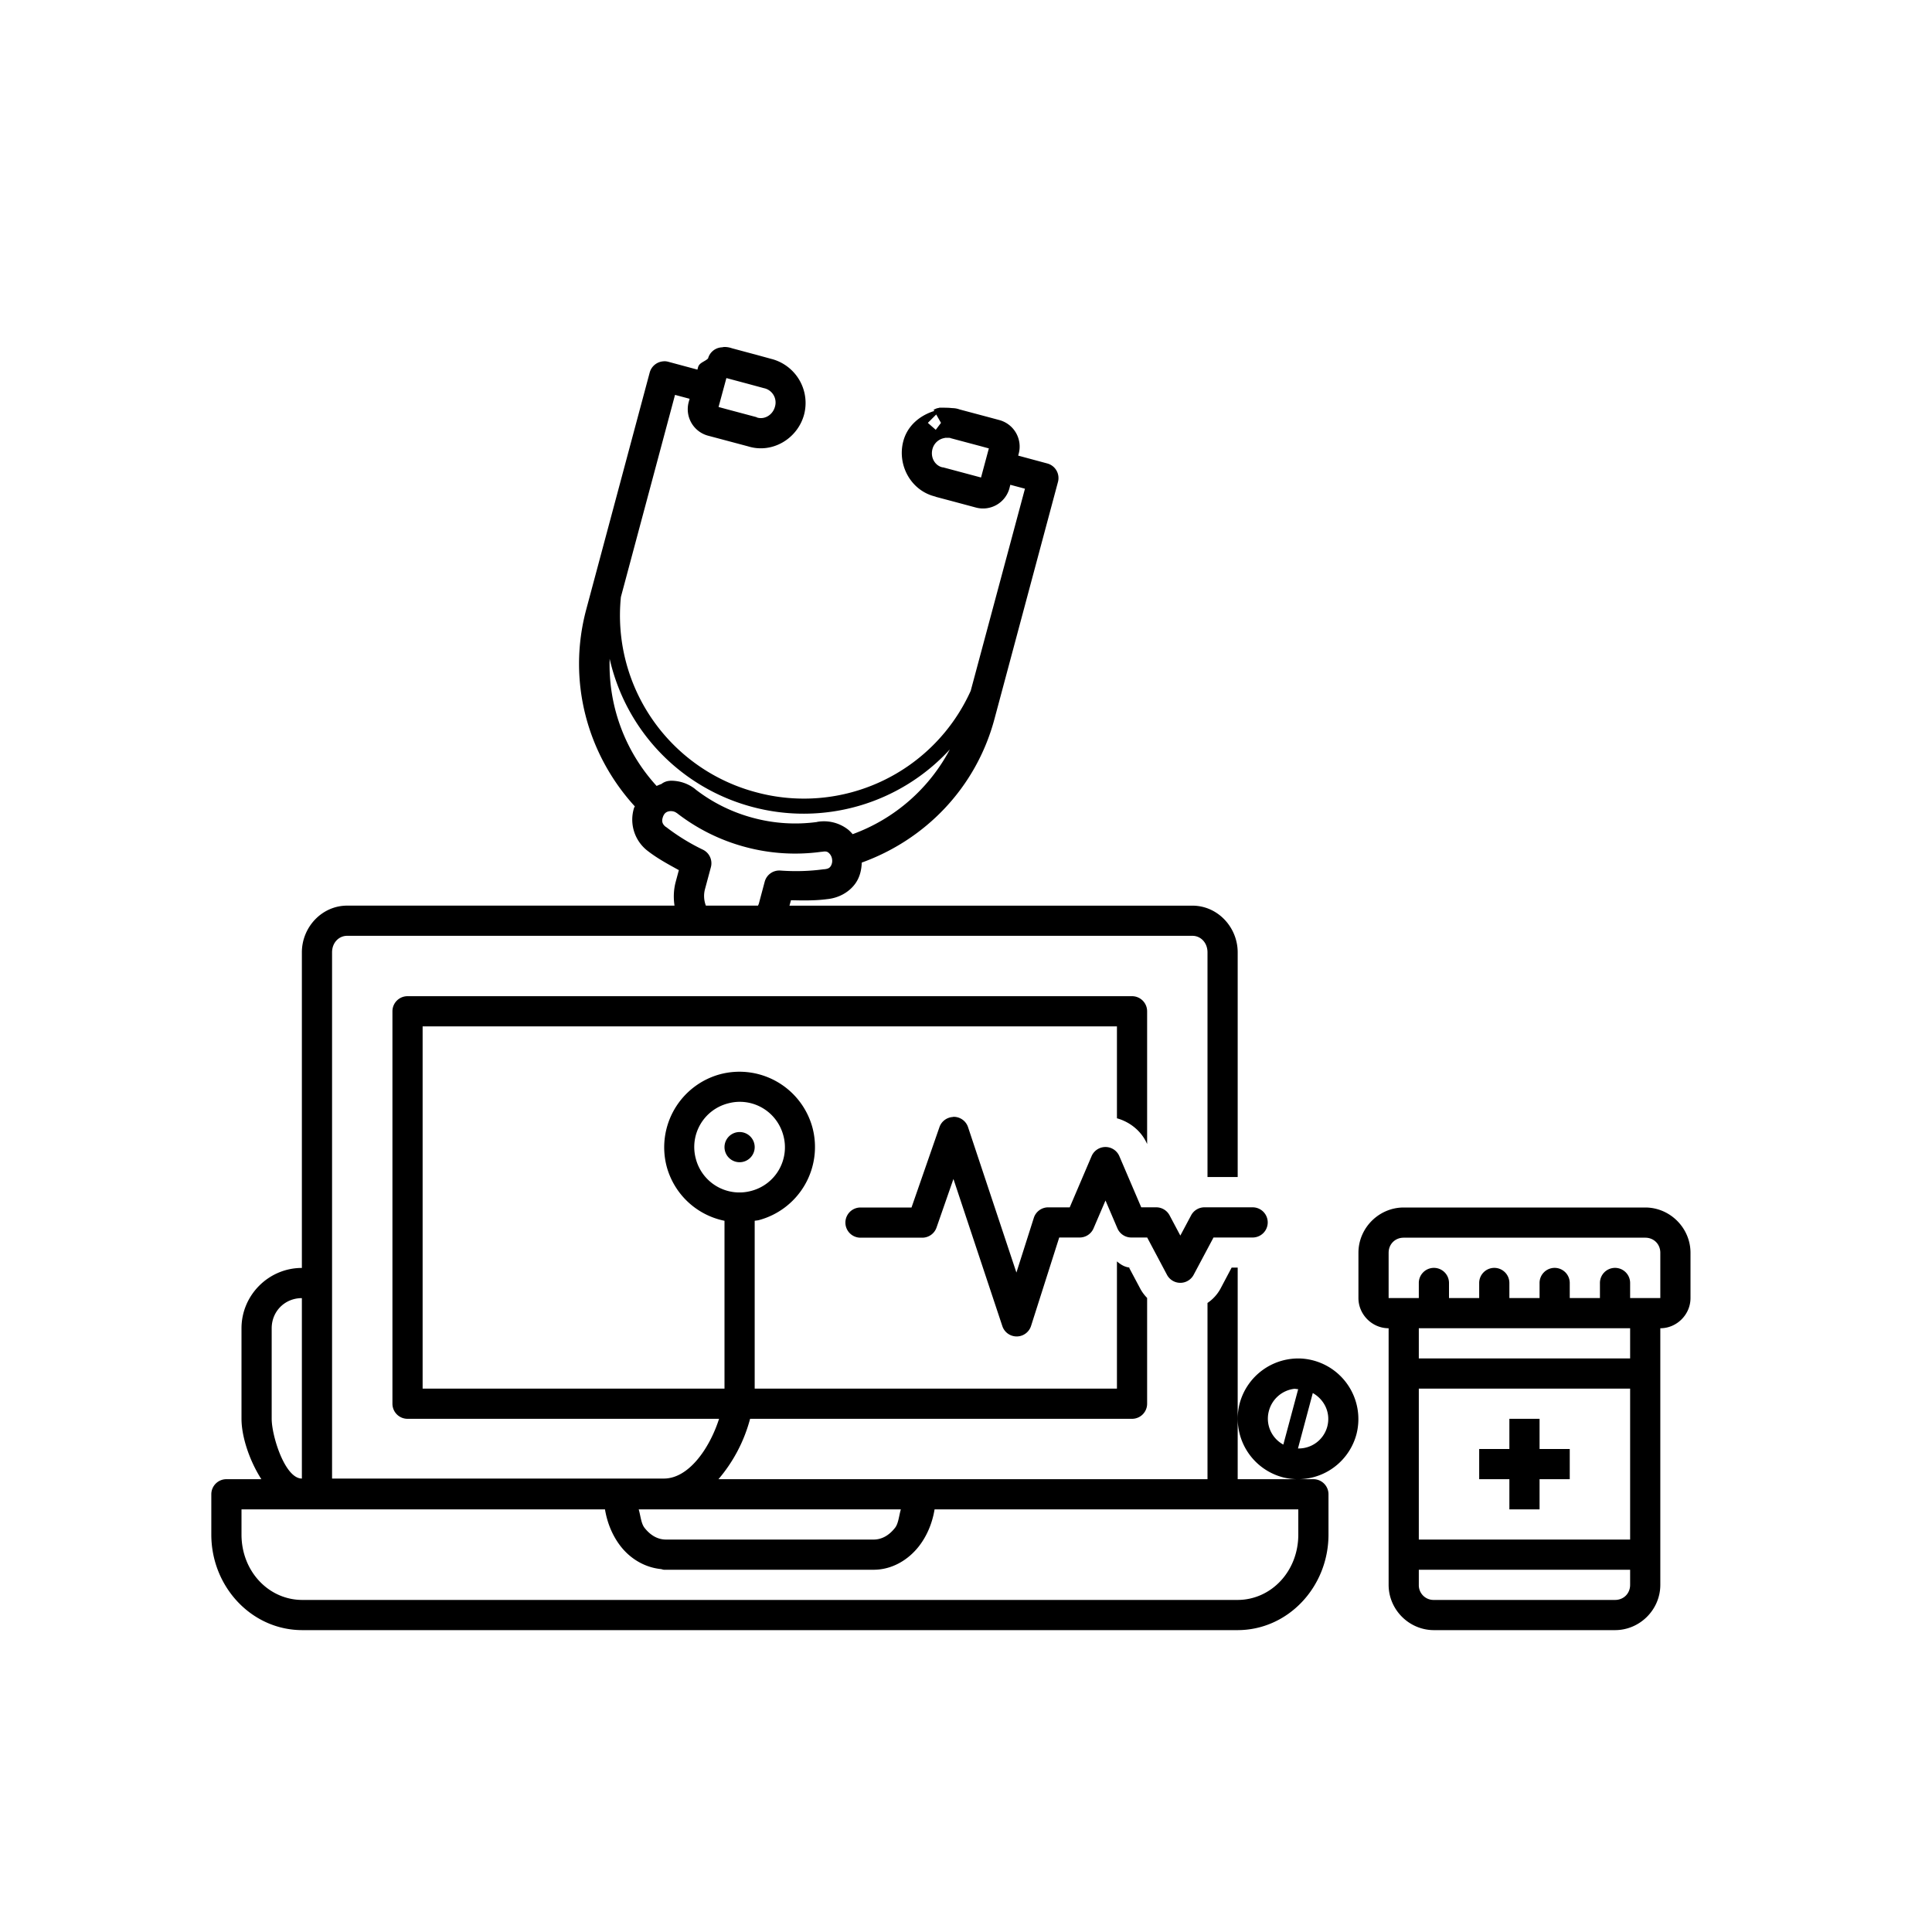<!-- <svg xmlns="http://www.w3.org/2000/svg" viewBox="0 0 38.61 47.12"><title>shield</title><g id="Layer_2" data-name="Layer 2"><g id="Layer_1-2" data-name="Layer 1"><path d="M19.44,0V3a43.86,43.86,0,0,1,7.72.68,14.71,14.71,0,0,0,8.32,9c-.69,12.53-1.86,23.38-15.93,31.1C6.2,37.38,2.43,22.61,3.08,12.84c4.19-1.37,6.34-3.72,8.5-9.14A43.17,43.17,0,0,1,19.44,3V0m0,0A41.72,41.72,0,0,0,9.35,1.12C6.82,8.07,4.93,9.44.3,10.49-1.28,22.07,3.14,40.17,19.66,47.12c17.79-9.05,18.21-22.94,18.94-36.73C34,9.86,30.08,5.12,29.66,1.12A46.41,46.41,0,0,0,19.44,0Z"/><path d="M19.28,5.37l.14,36a30.93,30.93,0,0,1-14-27.42c5-.92,7.69-4.85,7.83-8A25.12,25.12,0,0,1,19.28,5.37Z"/></g></g></svg> -->
<svg xmlns="http://www.w3.org/2000/svg" width="64" height="64" id="antivirus"><path d="M24.014 11.494c-.058 0-.086.01-.076.01a.5.5 0 0 0-.07.006.5.5 0 0 0-.413.365c-.11.109-.29.134-.332.293l-.02.076-.966-.26a.494.494 0 0 0-.149-.017v.002a.503.503 0 0 0-.465.369l-2.103 7.851c-.642 2.397.052 4.82 1.61 6.524-.007.017-.02.031-.026.049a1.304 1.304 0 0 0 .451 1.425c.319.248.677.442 1.033.637l-.103.383c-.072.266-.08.535-.041.793H11.5c-.835 0-1.5.712-1.5 1.549v10.453c-1.1 0-2 .9-2 2V47c0 .582.257 1.375.658 2H7.5a.5.5 0 0 0-.5.5v1.334C7 52.564 8.336 54 10.014 54h30.98c1.678 0 3.014-1.436 3.014-3.166V49.5a.5.5 0 0 0-.5-.5H41v-7.01h-.2l-.374.707a1.354 1.354 0 0 1-.426.465V49H23.8a5.08 5.08 0 0 0 1.048-2H37.5a.5.5 0 0 0 .5-.5v-3.504a1.358 1.358 0 0 1-.223-.299l-.375-.705h.075c-.191 0-.34-.09-.477-.207V46H25v-5.56c.049-.01.098-.01.146-.024a2.508 2.508 0 0 0 1.768-3.062 2.506 2.506 0 0 0-3.06-1.768 2.508 2.508 0 0 0-1.768 3.062A2.498 2.498 0 0 0 24 40.44V46H14V34h23v3.045c.42.116.812.416 1 .853V33.5a.5.5 0 0 0-.5-.5h-24a.5.5 0 0 0-.5.5v13a.5.5 0 0 0 .5.5h10.32c-.311.973-1 1.973-1.82 1.979H11v-17.43c0-.324.227-.549.5-.549h28c.273 0 .5.225.5.549v7.441h1V31.55c0-.837-.665-1.549-1.5-1.549H26.152l.05-.18c.404.01.809.017 1.206-.037.397-.04.74-.246.936-.53.144-.209.194-.445.203-.68 2.082-.75 3.78-2.455 4.396-4.757l2.104-7.853a.5.5 0 0 0-.354-.611l-.964-.26.019-.072a.909.909 0 0 0-.637-1.104l-.386-.104-.965-.257.039.011c-.138-.049-.203-.044-.283-.05-.08-.01-.156-.01-.221-.01v-.002h-.16c-.009 0-.018 0-.043.01a.435.435 0 0 0-.069.015l-.097.043.023.041c-.477.148-.888.485-1.025.998-.213.795.255 1.656 1.08 1.842h-.02l.58.154.772.207a.907.907 0 0 0 1.102-.636l.03-.12.485.13-1.797 6.695a6.06 6.06 0 0 1-7.111 3.36 6.059 6.059 0 0 1-4.477-6.468l1.793-6.695.483.129-.032.117a.908.908 0 0 0 .637 1.104l.387.103.945.252c.808.252 1.643-.26 1.856-1.055a1.508 1.508 0 0 0-1.059-1.835h-.002L25 11.738a.5.5 0 0 0-.002 0l-.773-.207.039.012a.765.765 0 0 0-.25-.049zm-.086.99a.5.5 0 0 0 .01.004l-.01-.002v-.002zm.134.04.678.181.576.156a.5.5 0 0 0 .002 0 .485.485 0 0 1 .354.61c-.074.275-.344.437-.594.36a.5.5 0 0 0-.02-.013l-.964-.257-.291-.079.26-.959zm6.952 1.206c.072.129.158.278.158.278l-.174.23-.262-.23.278-.278zm.289.774h.138c.044 0 .093.02.022 0a.5.5 0 0 0 .039.014l.965.257.29.079-.259.964-.676-.181-.58-.155a.5.5 0 0 0-.02 0c-.254-.058-.407-.332-.333-.607a.496.496 0 0 1 .414-.367v-.004zM20.195 21.82a6.576 6.576 0 0 0 4.721 4.909 6.572 6.572 0 0 0 6.549-1.903 5.945 5.945 0 0 1-3.22 2.807 1.237 1.237 0 0 0-.145-.147 1.299 1.299 0 0 0-1.047-.257h.017a5.348 5.348 0 0 1-2.127-.137 5.356 5.356 0 0 1-1.91-.947h.004a1.29 1.29 0 0 0-.836-.282H22.2v.002a.5.5 0 0 0-.293.108c-.055.016-.104.041-.156.062a5.943 5.943 0 0 1-1.555-4.215zm2.032 5.05c.068 0 .135.02.189.062a.5.5 0 0 0 .004 0 6.373 6.373 0 0 0 2.266 1.125 6.367 6.367 0 0 0 2.521.16.5.5 0 0 0 .02 0c.145-.026.187 0 .234.043a.337.337 0 0 1 .103.205.334.334 0 0 1-.043.224c-.034.05-.07.092-.216.106a.5.5 0 0 0-.018 0c-.467.065-.95.078-1.437.043a.5.5 0 0 0-.518.369l-.197.738a.5.5 0 0 0-.002 0c-.005.02-.016.036-.022.055h-1.728a.89.89 0 0 1-.033-.533l.199-.74a.5.5 0 0 0-.264-.58 6.893 6.893 0 0 1-1.223-.754.5.5 0 0 0-.005 0c-.131-.1-.138-.204-.1-.32.038-.118.106-.2.27-.204zm2.185 9.632c.7-.044 1.348.406 1.537 1.111a1.491 1.491 0 0 1-1.06 1.836 1.493 1.493 0 0 1-1.838-1.06 1.491 1.491 0 0 1 1.06-1.836c.101-.027.201-.045.301-.051zm7.156.494v.006a.5.5 0 0 0-.447.334L30.195 40h-1.69a.5.5 0 1 0 0 1h2.046a.5.5 0 0 0 .472-.334l.561-1.611.578 1.74 1.043 3.137a.5.5 0 0 0 .951-.012l.932-2.926h.678a.5.5 0 0 0 .459-.303l.396-.923.395.923a.5.5 0 0 0 .459.303h.527l.656 1.236a.5.5 0 0 0 .883 0l.658-1.236h1.296a.5.5 0 1 0 0-1h-1.597a.5.5 0 0 0-.441.266l-.357.67-.356-.67a.5.5 0 0 0-.441-.266h-.498L37.08 38.3a.5.5 0 0 0-.92 0l-.724 1.695h-.713a.5.5 0 0 0-.477.35l-.576 1.81-.559-1.68-1.043-3.136a.5.5 0 0 0-.5-.342zM24.5 37.5a.5.5 0 0 0-.5.5.5.5 0 0 0 .5.5.5.5 0 0 0 .5-.5.5.5 0 0 0-.5-.5zm22 2.5c-.822 0-1.5.678-1.5 1.5V43c0 .546.454 1 1 1v8.5c0 .822.678 1.5 1.5 1.5h6c.822 0 1.5-.678 1.5-1.5V44c.546 0 1-.454 1-1v-1.5c0-.822-.678-1.5-1.5-1.5h-8zm0 1h8c.286 0 .5.214.5.5V43h-1v-.492a.5.5 0 0 0-.508-.508.5.5 0 0 0-.492.508V43h-1v-.492a.5.5 0 0 0-.508-.508.5.5 0 0 0-.492.508V43h-1v-.492a.5.5 0 0 0-.508-.508.5.5 0 0 0-.492.508V43h-1v-.492a.5.5 0 0 0-.508-.508.5.5 0 0 0-.492.508V43h-1v-1.5c0-.286.214-.5.5-.5zM10 43.002v5.977c-.563 0-1-1.416-1-1.979v-2.998c0-.563.437-1 1-1zM47 44h7v1h-7v-1zm-3.88 1.004a2.01 2.01 0 0 0-2.052 1.478 2.009 2.009 0 0 0 1.414 2.452 2.007 2.007 0 0 0 2.45-1.414 2.009 2.009 0 0 0-1.813-2.516zM47 46h7v5h-7v-5zm-4.139.008c.046-.006.095.01.143.01l-.492 1.836a.977.977 0 0 1-.479-1.112.994.994 0 0 1 .828-.734zm.627.138c.388.22.6.66.479 1.114a.978.978 0 0 1-.97.722l.491-1.836zM50 47v1h-1v1h1v1h1v-1h1v-1h-1v-1h-1zM8 50h12.041c.076.463.256.885.521 1.225.323.413.794.696 1.325.752.039.004.073.023.113.023h6.938c.604 0 1.14-.316 1.5-.775.265-.34.445-.762.521-1.225h12.049v.834c0 1.224-.906 2.166-2.014 2.166h-30.98C8.906 53 8 52.058 8 50.834V50zm13.158 0h8.684c-.063.211-.078.464-.192.61-.206.263-.451.39-.712.39h-6.875c-.262 0-.507-.127-.713-.39-.114-.146-.13-.399-.192-.61zM47 52h7v.5c0 .286-.214.5-.5.5h-6a.488.488 0 0 1-.5-.5V52z" color="#000" font-family="sans-serif" font-weight="400" overflow="visible" style="line-height:normal;text-indent:0;text-align:start;text-decoration-line:none;text-decoration-style:solid;text-decoration-color:#000;text-transform:none;block-progression:tb;white-space:normal;isolation:auto;mix-blend-mode:normal;solid-color:#000;solid-opacity:1"></path></svg>